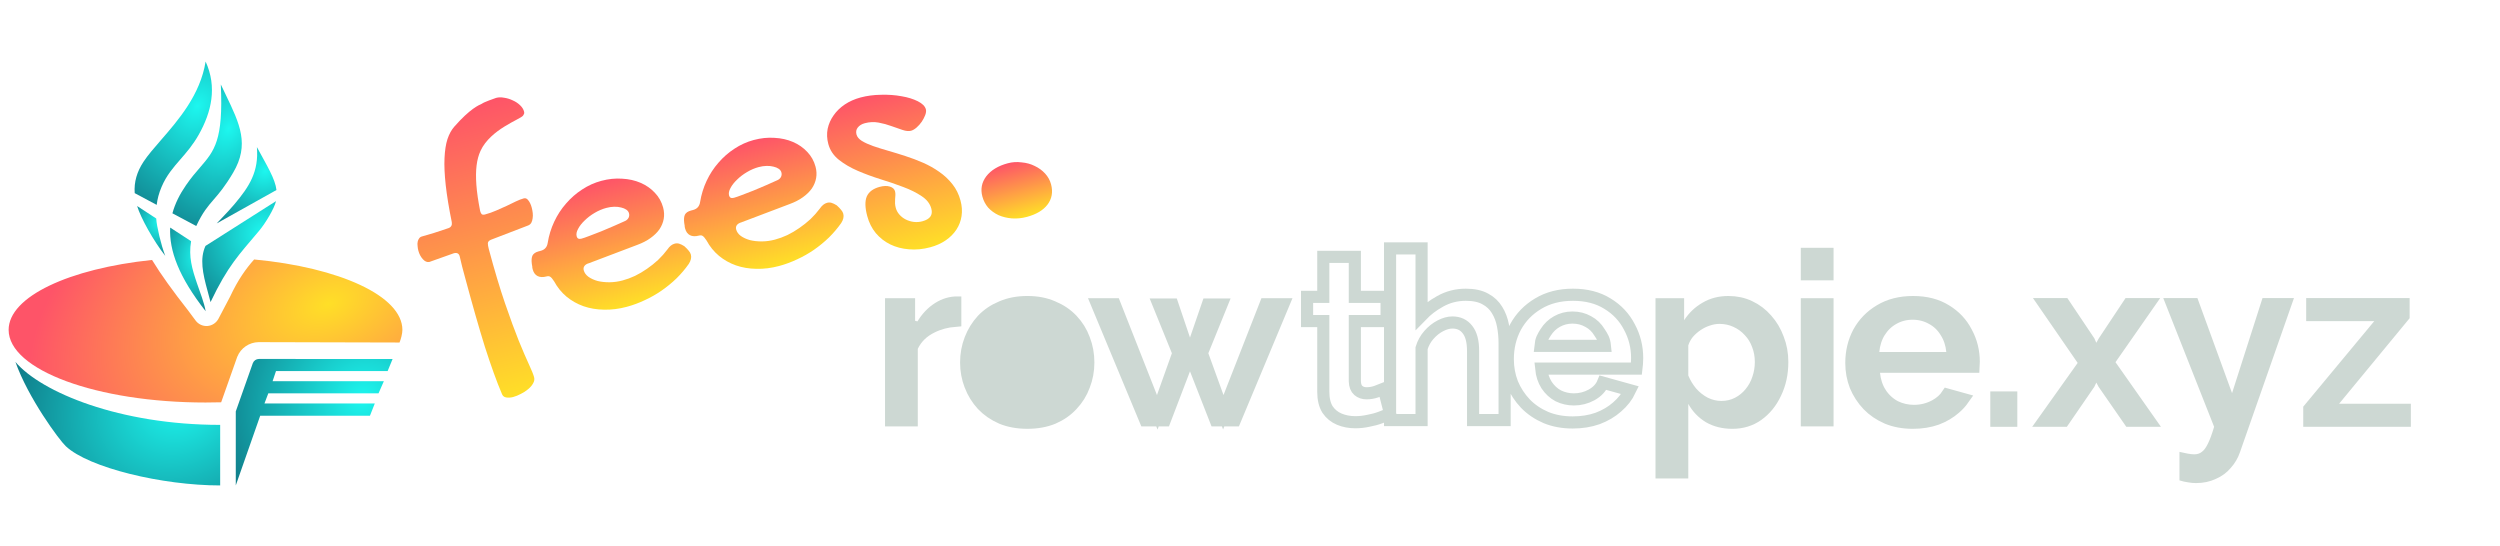 <svg width="206" height="45" viewBox="0 0 206 45" fill="none" xmlns="http://www.w3.org/2000/svg">
<path d="M11.1 15.914C11.034 14.995 11.285 14.151 11.822 13.333C12.181 12.789 12.691 12.201 13.254 11.554C14.705 9.883 16.503 7.814 16.943 5.072C17.9 7.173 17.436 9.217 16.377 11.096C15.9 11.941 15.373 12.548 14.869 13.127C14.276 13.808 13.717 14.45 13.316 15.395C13.095 15.909 12.969 16.401 12.911 16.882L11.1 15.914Z" fill="url(#paint0_radial_5924_25223)"/>
<path d="M14.207 17.577C14.428 16.766 14.81 16.008 15.318 15.273C15.738 14.659 16.131 14.204 16.485 13.796C17.673 12.42 18.411 11.566 18.195 6.956C18.334 7.252 18.471 7.537 18.604 7.812L18.605 7.814C19.764 10.221 20.578 11.909 19.211 14.227C18.535 15.372 18.042 15.942 17.607 16.445C17.116 17.012 16.698 17.496 16.172 18.623L14.207 17.577Z" fill="url(#paint1_radial_5924_25223)"/>
<path d="M19.298 16.851C18.765 17.483 17.895 18.354 17.855 18.411L22.78 15.657C22.677 14.74 22.001 13.659 21.169 12.122C21.337 14.148 20.547 15.371 19.298 16.851Z" fill="url(#paint2_radial_5924_25223)"/>
<path d="M22.743 16.573C22.611 17.16 21.885 18.382 21.352 19.017C19.667 21.021 18.79 21.876 17.349 24.891C17.267 24.565 17.182 24.257 17.101 23.963C16.698 22.513 16.451 21.305 16.933 20.263L22.743 16.573Z" fill="url(#paint3_radial_5924_25223)"/>
<path d="M16.238 23.366C15.826 22.159 15.53 21.15 15.745 19.874L14.023 18.752C13.928 20.63 14.73 22.822 16.945 25.644C16.827 24.945 16.474 24.056 16.238 23.366Z" fill="url(#paint4_radial_5924_25223)"/>
<path d="M12.873 18.004C12.903 18.615 13.28 20.229 13.618 21.083C12.654 19.853 11.6 17.966 11.299 16.977L12.873 18.004Z" fill="url(#paint5_radial_5924_25223)"/>
<path d="M33.157 27.182C33.157 24.388 27.962 22.038 20.941 21.38C20.271 22.132 19.601 23.065 18.961 24.441L17.997 26.272C17.814 26.61 17.475 26.831 17.099 26.861C16.717 26.89 16.349 26.723 16.121 26.417L15.503 25.586C14.215 23.942 13.272 22.639 12.529 21.42C5.715 22.129 0.711 24.442 0.711 27.182C0.711 30.485 7.982 33.167 16.938 33.167C17.37 33.167 17.799 33.161 18.224 33.149L19.539 29.428L19.549 29.402C19.839 28.677 20.537 28.203 21.312 28.192H21.318L32.921 28.223C33.041 27.931 33.157 27.486 33.157 27.182Z" fill="url(#paint6_radial_5924_25223)"/>
<path d="M21.791 33.248H30.882L30.484 34.256H21.441L19.428 39.999V33.9L20.836 29.916C20.916 29.715 21.111 29.581 21.33 29.578L32.35 29.581L31.942 30.574H22.743L22.461 31.413H31.628L31.192 32.409H22.109L21.791 33.248Z" fill="url(#paint7_radial_5924_25223)"/>
<path d="M1.27 29.822C2.317 32.783 4.879 36.26 5.423 36.768C7.305 38.541 13.367 40 18.142 40V35.01C9.865 35.01 3.404 32.329 1.27 29.822Z" fill="url(#paint8_radial_5924_25223)"/>
<path d="M189.787 33.509L195.638 26.463H190.03V24.56H198.554V26.22L192.743 33.266H198.655V35.169H189.787V33.509Z" fill="#CDD8D3"/>
<path d="M179.588 37.234C179.831 37.288 180.054 37.336 180.256 37.376C180.472 37.416 180.655 37.437 180.803 37.437C181.059 37.437 181.269 37.369 181.431 37.234C181.606 37.113 181.775 36.883 181.937 36.546C182.099 36.222 182.267 35.763 182.443 35.169L178.252 24.56H181.066L183.921 32.395L186.431 24.56H189.023L184.569 37.275C184.407 37.747 184.157 38.172 183.82 38.55C183.496 38.942 183.084 39.245 182.585 39.461C182.099 39.691 181.552 39.806 180.945 39.806C180.729 39.806 180.513 39.785 180.297 39.745C180.081 39.718 179.845 39.664 179.588 39.583V37.234Z" fill="#CDD8D3"/>
<path d="M170.348 24.56L172.575 27.881L172.737 28.245L172.94 27.881L175.147 24.56H178.001L174.317 29.844L178.062 35.169H175.207L172.92 31.869L172.737 31.525L172.575 31.869L170.308 35.169H167.453L171.199 29.905L167.514 24.56H170.348Z" fill="#CDD8D3"/>
<path d="M164 35.169V32.253H166.227V35.169H164Z" fill="#CDD8D3"/>
<path d="M75.126 28.743V34.633H73.426V25.071H74.905V26.828L75.849 27.058C76.195 26.392 76.623 25.886 77.128 25.521C77.633 25.157 78.151 24.966 78.687 24.93H78.715V26.428C78.023 26.483 77.382 26.652 76.797 26.943C76.061 27.297 75.511 27.825 75.175 28.527L75.126 28.63V28.743Z" fill="#CDD8D3" stroke="#CDD8D3"/>
<path d="M81.809 31.748L81.809 31.748C81.527 31.186 81.394 30.556 81.394 29.871C81.394 29.188 81.527 28.564 81.81 28.012C82.088 27.459 82.472 27.014 82.968 26.693C83.469 26.355 84.037 26.186 84.655 26.186C85.258 26.186 85.816 26.347 86.317 26.67L81.809 31.748ZM81.809 31.748L81.811 31.753C82.091 32.295 82.477 32.734 82.972 33.053L81.809 31.748ZM87.476 31.735C87.199 32.276 86.814 32.716 86.326 33.047L86.317 33.053L86.317 33.053C85.817 33.376 85.258 33.536 84.655 33.536C84.041 33.536 83.475 33.377 82.972 33.053L87.476 31.735ZM87.476 31.735C87.774 31.171 87.916 30.539 87.916 29.851C87.916 29.176 87.773 28.552 87.478 27.99C87.2 27.436 86.813 26.99 86.317 26.67L87.476 31.735ZM79.961 31.767L79.961 31.766C79.728 31.168 79.611 30.537 79.611 29.871C79.611 29.191 79.729 28.554 79.961 27.956L79.961 27.956C80.193 27.357 80.522 26.826 80.948 26.362C81.381 25.907 81.905 25.551 82.527 25.295L82.527 25.295L82.535 25.292C83.149 25.027 83.852 24.889 84.655 24.889C85.457 24.889 86.153 25.027 86.751 25.29L86.751 25.29L86.762 25.295C87.385 25.551 87.91 25.908 88.343 26.365C88.78 26.827 89.107 27.354 89.325 27.947L89.325 27.947L89.328 27.956C89.56 28.554 89.678 29.191 89.678 29.871C89.678 30.537 89.561 31.168 89.328 31.766L89.328 31.766L89.325 31.775C89.107 32.37 88.78 32.895 88.343 33.358L88.343 33.358L88.339 33.363C87.92 33.817 87.403 34.18 86.779 34.45C86.163 34.703 85.458 34.834 84.655 34.834C83.851 34.834 83.146 34.703 82.531 34.45C81.907 34.18 81.382 33.816 80.948 33.36C80.522 32.896 80.193 32.367 79.961 31.767Z" fill="#CDD8D3" stroke="#CDD8D3"/>
<path d="M97.588 30.42L95.978 34.633H94.378L90.4 25.071H91.849L94.869 32.736L95.358 33.976L95.805 32.721L97.035 29.274L97.099 29.095L97.027 28.918L95.473 25.091H96.608L97.582 27.976L98.023 29.283L97.588 30.42ZM98.528 27.979L99.521 25.091H100.659L99.104 28.918L99.032 29.096L99.097 29.276L100.347 32.723L100.799 33.97L101.282 32.735L104.283 25.071H105.75L101.754 34.633H100.171L98.521 30.416L98.079 29.286L98.528 27.979Z" fill="#CDD8D3" stroke="#CDD8D3"/>
<path d="M114.545 34.093C114.325 34.184 114.061 34.287 113.75 34.403C113.44 34.52 113.104 34.61 112.743 34.675C112.394 34.752 112.038 34.791 111.677 34.791C111.198 34.791 110.759 34.707 110.358 34.539C109.958 34.371 109.635 34.106 109.389 33.745C109.157 33.37 109.04 32.885 109.04 32.291V26.457H107.703V24.461H109.04V21.166H111.638V24.461H114.255V26.457H111.638V31.419C111.65 31.768 111.747 32.02 111.928 32.175C112.109 32.33 112.336 32.407 112.607 32.407C112.878 32.407 113.143 32.362 113.402 32.272C113.66 32.181 113.866 32.103 114.021 32.039L114.545 34.093ZM123.98 34.616H121.382V28.918C121.382 28.13 121.228 27.542 120.917 27.154C120.62 26.767 120.207 26.573 119.677 26.573C119.367 26.573 119.037 26.664 118.688 26.845C118.34 27.025 118.023 27.277 117.739 27.601C117.467 27.91 117.267 28.272 117.138 28.686V34.616H114.541V20.468H117.138V25.994C117.575 25.544 118.023 25.19 118.669 24.829C119.315 24.467 120.02 24.287 120.781 24.287C121.44 24.287 121.976 24.402 122.391 24.635C122.804 24.855 123.127 25.158 123.359 25.546C123.592 25.921 123.753 26.347 123.844 26.825C123.934 27.29 123.98 27.775 123.98 28.279V34.616ZM129.59 34.81C128.776 34.81 128.04 34.675 127.381 34.403C126.723 34.119 126.16 33.738 125.695 33.26C125.23 32.769 124.868 32.213 124.609 31.593C124.364 30.96 124.242 30.294 124.242 29.597C124.242 28.628 124.454 27.743 124.881 26.942C125.32 26.14 125.941 25.501 126.742 25.023C127.556 24.531 128.512 24.287 129.61 24.287C130.721 24.287 131.671 24.531 132.459 25.023C133.247 25.501 133.848 26.14 134.261 26.942C134.688 27.73 134.901 28.582 134.901 29.5C134.901 29.655 134.895 29.817 134.882 29.984C134.869 30.139 134.856 30.268 134.843 30.372H126.994C127.045 30.889 127.194 31.341 127.439 31.728C127.698 32.116 128.02 32.414 128.408 32.62C128.809 32.814 129.236 32.911 129.687 32.911C130.204 32.911 130.689 32.788 131.141 32.543C131.606 32.285 131.923 31.948 132.091 31.535L134.32 32.155C134.074 32.672 133.719 33.13 133.253 33.531C132.802 33.931 132.265 34.248 131.645 34.48C131.025 34.7 130.34 34.81 129.59 34.81ZM126.935 28.5H132.246C132.194 27.983 132.045 27.762 131.8 27.387C131.568 26.999 131.257 26.702 130.87 26.495C130.482 26.276 130.049 26.166 129.571 26.166C129.106 26.166 128.68 26.276 128.292 26.495C127.918 26.702 127.607 26.999 127.361 27.387C127.129 27.762 126.987 27.983 126.935 28.5Z" stroke="#CDD8D3"/>
<path d="M138.615 33.279V38.927H136.914V25.071H138.272V26.385V28.067L139.191 26.658C139.552 26.104 140.004 25.678 140.55 25.369L140.55 25.369L140.557 25.365C141.091 25.052 141.707 24.89 142.421 24.89C143.065 24.89 143.642 25.017 144.16 25.264L144.16 25.264L144.164 25.266C144.704 25.518 145.172 25.872 145.571 26.331L145.571 26.331L145.575 26.335C145.974 26.783 146.286 27.306 146.507 27.908L146.507 27.908L146.511 27.92C146.741 28.501 146.859 29.137 146.859 29.832C146.859 30.786 146.672 31.638 146.304 32.396L146.304 32.396L146.302 32.402C145.946 33.163 145.456 33.758 144.832 34.202C144.238 34.62 143.548 34.835 142.743 34.835C142.002 34.835 141.366 34.672 140.821 34.36C140.279 34.03 139.859 33.59 139.552 33.036L138.615 31.343V33.279ZM139.122 27.427L139.116 27.433L139.11 27.44C138.897 27.702 138.738 27.994 138.638 28.31L138.615 28.384V28.461V30.941V31.04L138.653 31.132C138.833 31.568 139.074 31.968 139.376 32.33L139.376 32.33L139.384 32.339C139.705 32.705 140.077 33.001 140.498 33.219L140.504 33.222L140.51 33.225C140.936 33.43 141.38 33.537 141.836 33.537C142.324 33.537 142.781 33.434 143.195 33.218C143.593 33.013 143.934 32.733 144.218 32.387C144.512 32.031 144.73 31.634 144.871 31.199C145.022 30.758 145.098 30.302 145.098 29.832C145.098 29.334 145.015 28.865 144.844 28.427C144.688 27.992 144.452 27.606 144.137 27.275C143.824 26.93 143.454 26.662 143.03 26.474C142.61 26.281 142.156 26.188 141.675 26.188C141.359 26.188 141.044 26.246 140.731 26.354C140.429 26.45 140.141 26.592 139.865 26.776C139.588 26.961 139.339 27.178 139.122 27.427Z" fill="#CDD8D3" stroke="#CDD8D3"/>
<path d="M148.885 34.634V25.072H150.586V34.634H148.885ZM148.885 22.6V20.919H150.586V22.6H148.885Z" fill="#CDD8D3" stroke="#CDD8D3"/>
<path d="M160.467 32.518L161.776 32.882C161.59 33.148 161.365 33.396 161.097 33.626L161.097 33.626L161.092 33.63C160.673 34.001 160.171 34.3 159.58 34.522C158.996 34.728 158.342 34.835 157.614 34.835C156.825 34.835 156.127 34.703 155.51 34.45C154.883 34.179 154.356 33.821 153.924 33.376C153.484 32.911 153.142 32.388 152.898 31.802C152.667 31.205 152.551 30.576 152.551 29.913C152.551 28.983 152.755 28.144 153.156 27.389C153.569 26.637 154.15 26.037 154.907 25.585L154.907 25.585L154.909 25.584C155.666 25.127 156.569 24.89 157.634 24.89C158.715 24.89 159.607 25.128 160.333 25.58L160.333 25.58L160.338 25.583C161.081 26.034 161.641 26.631 162.027 27.38L162.027 27.38L162.032 27.389C162.435 28.134 162.637 28.939 162.637 29.812C162.637 29.941 162.632 30.076 162.623 30.219H154.913H154.36L154.415 30.77C154.476 31.373 154.652 31.92 154.955 32.398L154.954 32.398L154.961 32.407C155.272 32.875 155.669 33.242 156.149 33.498L156.158 33.503L156.167 33.508C156.653 33.742 157.17 33.859 157.715 33.859C158.335 33.859 158.922 33.711 159.465 33.416L159.465 33.416L159.469 33.414C159.889 33.18 160.228 32.883 160.467 32.518ZM154.355 28.956L154.301 29.506H154.853H160.376H160.929L160.873 28.956C160.813 28.355 160.639 27.814 160.335 27.349C160.05 26.876 159.665 26.507 159.185 26.25C158.703 25.978 158.169 25.845 157.594 25.845C157.029 25.845 156.501 25.979 156.02 26.251C155.552 26.51 155.17 26.879 154.874 27.348L154.874 27.348L154.872 27.351C154.583 27.816 154.415 28.356 154.355 28.956Z" fill="#CDD8D3" stroke="#CDD8D3"/>
<path d="M84.617 17.872C84.199 17.984 83.785 18.025 83.376 17.996C82.981 17.963 82.618 17.875 82.286 17.732C81.95 17.575 81.663 17.366 81.423 17.106C81.198 16.842 81.039 16.537 80.947 16.192C80.784 15.586 80.891 15.033 81.266 14.531C81.656 14.025 82.246 13.666 83.039 13.454C83.413 13.353 83.793 13.329 84.177 13.38C84.572 13.413 84.93 13.511 85.251 13.672C85.587 13.829 85.874 14.037 86.114 14.297C86.353 14.557 86.518 14.853 86.606 15.185C86.776 15.819 86.679 16.377 86.314 16.861C85.96 17.326 85.394 17.663 84.617 17.872Z" fill="url(#paint9_linear_5924_25223)"/>
<path d="M70.903 8.034C71.434 7.892 71.999 7.817 72.599 7.809C73.197 7.793 73.759 7.833 74.285 7.93C74.81 8.018 75.258 8.157 75.631 8.345C76.004 8.534 76.224 8.755 76.292 9.008C76.326 9.135 76.309 9.292 76.24 9.48C76.17 9.66 76.075 9.842 75.954 10.027C75.832 10.204 75.689 10.366 75.524 10.511C75.366 10.647 75.215 10.734 75.073 10.773C74.883 10.823 74.648 10.802 74.368 10.707C74.096 10.61 73.792 10.505 73.456 10.391C73.126 10.268 72.774 10.171 72.399 10.102C72.024 10.033 71.643 10.05 71.255 10.154C71.002 10.222 70.809 10.341 70.677 10.513C70.55 10.674 70.517 10.865 70.576 11.087C70.629 11.284 70.778 11.461 71.023 11.616C71.266 11.763 71.571 11.902 71.937 12.033C72.311 12.162 72.727 12.292 73.186 12.423C73.646 12.555 74.117 12.7 74.601 12.858C75.093 13.015 75.579 13.199 76.059 13.409C76.54 13.62 76.984 13.87 77.392 14.159C77.809 14.446 78.171 14.786 78.48 15.178C78.786 15.562 79.009 16.012 79.146 16.526C79.265 16.97 79.294 17.394 79.233 17.801C79.173 18.207 79.031 18.58 78.808 18.92C78.585 19.26 78.291 19.555 77.926 19.805C77.56 20.056 77.136 20.246 76.653 20.375C76.044 20.539 75.457 20.594 74.891 20.542C74.328 20.498 73.817 20.363 73.358 20.139C72.899 19.914 72.502 19.605 72.168 19.211C71.841 18.815 71.606 18.348 71.462 17.809C71.275 17.113 71.262 16.573 71.422 16.191C71.591 15.807 71.944 15.543 72.482 15.398C72.815 15.309 73.097 15.302 73.329 15.375C73.56 15.449 73.701 15.576 73.749 15.758C73.775 15.854 73.785 15.957 73.781 16.068C73.775 16.172 73.767 16.284 73.757 16.405C73.753 16.517 73.751 16.636 73.751 16.763C73.759 16.888 73.779 17.01 73.811 17.129C73.866 17.335 73.967 17.52 74.113 17.684C74.258 17.849 74.43 17.981 74.626 18.081C74.833 18.187 75.054 18.255 75.291 18.285C75.528 18.314 75.766 18.297 76.003 18.234C76.636 18.064 76.883 17.718 76.743 17.196C76.633 16.784 76.366 16.44 75.944 16.163C75.52 15.878 75.016 15.627 74.432 15.41C73.846 15.185 73.22 14.972 72.555 14.768C71.898 14.562 71.272 14.332 70.677 14.075C70.083 13.819 69.565 13.517 69.124 13.168C68.68 12.812 68.39 12.377 68.252 11.862C68.138 11.435 68.12 11.02 68.198 10.617C68.285 10.212 68.448 9.842 68.689 9.506C68.928 9.162 69.234 8.863 69.607 8.611C69.989 8.356 70.421 8.164 70.903 8.034Z" fill="url(#paint10_linear_5924_25223)"/>
<path d="M67.553 17.189C67.73 16.93 67.929 16.77 68.15 16.711C68.277 16.677 68.4 16.678 68.52 16.714C68.64 16.749 68.781 16.818 68.944 16.918C69.112 17.068 69.235 17.197 69.314 17.302C69.399 17.398 69.457 17.502 69.486 17.613C69.55 17.85 69.492 18.107 69.312 18.385C69.016 18.803 68.681 19.198 68.306 19.57C67.928 19.934 67.522 20.268 67.086 20.572C66.65 20.875 66.186 21.139 65.695 21.364C65.206 21.597 64.708 21.781 64.201 21.917C63.56 22.089 62.937 22.167 62.33 22.151C61.726 22.143 61.162 22.049 60.638 21.867C60.122 21.683 59.658 21.421 59.245 21.082C58.829 20.735 58.487 20.314 58.219 19.817C58.088 19.615 57.983 19.491 57.902 19.444C57.828 19.388 57.723 19.378 57.589 19.414C57.296 19.492 57.051 19.481 56.855 19.381C56.658 19.281 56.524 19.097 56.452 18.828C56.422 18.717 56.411 18.643 56.418 18.608L56.379 18.364C56.342 18.068 56.362 17.842 56.439 17.686C56.523 17.528 56.689 17.416 56.934 17.35L57.112 17.302C57.444 17.213 57.636 16.996 57.688 16.651C57.787 16.04 57.966 15.457 58.225 14.904C58.484 14.351 58.809 13.853 59.199 13.409C59.587 12.957 60.027 12.572 60.518 12.254C61.015 11.926 61.545 11.686 62.107 11.536C62.693 11.379 63.262 11.32 63.815 11.358C64.374 11.386 64.884 11.5 65.344 11.699C65.805 11.898 66.196 12.171 66.518 12.517C66.848 12.861 67.075 13.267 67.2 13.734C67.287 14.058 67.303 14.372 67.249 14.675C67.194 14.978 67.076 15.264 66.894 15.534C66.709 15.795 66.464 16.035 66.157 16.253C65.859 16.468 65.501 16.653 65.084 16.807L61.076 18.326C60.918 18.369 60.798 18.444 60.716 18.55C60.643 18.655 60.624 18.774 60.66 18.909C60.715 19.115 60.843 19.292 61.044 19.442C61.254 19.59 61.505 19.705 61.799 19.787C62.098 19.86 62.425 19.895 62.781 19.893C63.145 19.889 63.505 19.839 63.861 19.743C64.201 19.652 64.541 19.527 64.88 19.369C65.225 19.2 65.555 19.005 65.869 18.785C66.191 18.563 66.495 18.321 66.781 18.058C67.065 17.787 67.322 17.497 67.553 17.189ZM64.085 14.835C64.198 14.78 64.286 14.697 64.35 14.587C64.411 14.468 64.424 14.342 64.388 14.207C64.356 14.089 64.283 13.989 64.168 13.91C64.053 13.83 63.91 13.771 63.739 13.732C63.565 13.686 63.373 13.665 63.162 13.671C62.952 13.676 62.736 13.709 62.514 13.768C62.19 13.855 61.87 13.991 61.555 14.178C61.24 14.364 60.965 14.573 60.731 14.806C60.494 15.03 60.314 15.261 60.191 15.497C60.066 15.726 60.027 15.931 60.076 16.113C60.125 16.295 60.26 16.357 60.482 16.297C60.616 16.261 60.83 16.187 61.122 16.075C61.414 15.963 61.737 15.838 62.091 15.701C62.442 15.556 62.796 15.406 63.153 15.251C63.51 15.096 63.821 14.957 64.085 14.835Z" fill="url(#paint11_linear_5924_25223)"/>
<path d="M54.995 20.555C55.171 20.295 55.37 20.136 55.592 20.077C55.719 20.043 55.842 20.044 55.962 20.079C56.081 20.115 56.223 20.183 56.385 20.284C56.553 20.434 56.676 20.562 56.756 20.668C56.841 20.764 56.898 20.867 56.928 20.978C56.991 21.216 56.933 21.473 56.753 21.75C56.458 22.169 56.123 22.564 55.747 22.936C55.37 23.3 54.963 23.634 54.527 23.937C54.091 24.241 53.627 24.505 53.136 24.73C52.647 24.963 52.149 25.147 51.643 25.283C51.002 25.454 50.378 25.533 49.772 25.517C49.167 25.509 48.603 25.414 48.08 25.232C47.564 25.048 47.099 24.787 46.686 24.448C46.271 24.101 45.929 23.68 45.66 23.183C45.529 22.981 45.424 22.856 45.344 22.81C45.269 22.753 45.165 22.743 45.03 22.779C44.737 22.858 44.493 22.847 44.296 22.747C44.1 22.647 43.965 22.462 43.893 22.193C43.864 22.083 43.852 22.009 43.86 21.973L43.82 21.73C43.783 21.434 43.803 21.208 43.88 21.052C43.965 20.893 44.13 20.781 44.375 20.715L44.553 20.668C44.886 20.579 45.078 20.362 45.13 20.017C45.229 19.405 45.408 18.823 45.667 18.27C45.926 17.717 46.25 17.219 46.64 16.775C47.028 16.323 47.468 15.938 47.959 15.62C48.457 15.291 48.986 15.052 49.548 14.902C50.134 14.745 50.703 14.685 51.257 14.724C51.816 14.752 52.325 14.866 52.786 15.065C53.246 15.264 53.637 15.536 53.959 15.883C54.289 16.227 54.516 16.633 54.642 17.099C54.728 17.424 54.745 17.738 54.69 18.041C54.636 18.344 54.517 18.63 54.335 18.899C54.151 19.161 53.905 19.4 53.599 19.618C53.3 19.834 52.943 20.019 52.526 20.173L48.518 21.692C48.359 21.735 48.239 21.809 48.158 21.916C48.084 22.02 48.065 22.14 48.101 22.275C48.156 22.48 48.285 22.658 48.486 22.808C48.695 22.955 48.946 23.07 49.24 23.153C49.539 23.225 49.867 23.261 50.223 23.259C50.586 23.254 50.946 23.205 51.302 23.109C51.643 23.018 51.982 22.893 52.322 22.734C52.666 22.566 52.996 22.371 53.31 22.151C53.633 21.929 53.937 21.686 54.222 21.423C54.506 21.152 54.764 20.863 54.995 20.555ZM51.527 18.201C51.639 18.146 51.727 18.063 51.791 17.952C51.852 17.834 51.865 17.708 51.829 17.573C51.797 17.454 51.724 17.355 51.61 17.276C51.495 17.196 51.352 17.137 51.18 17.098C51.007 17.051 50.814 17.031 50.604 17.036C50.393 17.042 50.177 17.074 49.956 17.134C49.631 17.221 49.311 17.357 48.996 17.543C48.682 17.729 48.407 17.939 48.172 18.171C47.936 18.396 47.756 18.626 47.633 18.863C47.507 19.092 47.469 19.297 47.518 19.479C47.566 19.661 47.702 19.722 47.923 19.663C48.058 19.627 48.271 19.553 48.563 19.441C48.856 19.328 49.178 19.204 49.532 19.067C49.883 18.922 50.237 18.771 50.595 18.616C50.952 18.461 51.263 18.323 51.527 18.201Z" fill="url(#paint12_linear_5924_25223)"/>
<path d="M35.371 21.588C35.185 21.621 35.007 21.542 34.836 21.35C34.666 21.158 34.545 20.928 34.473 20.659C34.439 20.532 34.418 20.406 34.41 20.281C34.392 20.15 34.394 20.031 34.416 19.923C34.438 19.815 34.477 19.724 34.533 19.65C34.588 19.567 34.662 19.514 34.757 19.488C35.05 19.41 35.384 19.311 35.76 19.194C36.134 19.068 36.535 18.935 36.964 18.795C37.179 18.712 37.267 18.548 37.227 18.305C36.99 17.138 36.824 16.122 36.728 15.257C36.632 14.392 36.599 13.651 36.628 13.032C36.656 12.405 36.736 11.883 36.87 11.466C37.012 11.046 37.2 10.703 37.434 10.437C38.759 8.929 39.465 8.661 39.718 8.542C39.818 8.439 40.78 8.092 40.883 8.065C41.081 8.012 41.3 8.008 41.542 8.054C41.789 8.089 42.025 8.162 42.249 8.271C42.479 8.371 42.68 8.503 42.852 8.669C43.022 8.828 43.132 9.002 43.183 9.192C43.202 9.263 43.202 9.326 43.183 9.382C43.162 9.43 43.133 9.481 43.096 9.533C42.849 9.845 40.417 10.652 39.596 12.428C39.435 12.776 39.327 13.178 39.271 13.634C39.215 14.091 39.209 14.622 39.253 15.23C39.297 15.837 39.401 16.556 39.564 17.386C39.597 17.512 39.643 17.602 39.699 17.655C39.762 17.698 39.852 17.703 39.971 17.671C40.279 17.588 40.582 17.482 40.878 17.352C41.182 17.22 41.47 17.091 41.742 16.968C42.012 16.836 42.267 16.712 42.508 16.597C42.748 16.482 42.967 16.398 43.165 16.345C43.308 16.306 43.434 16.366 43.544 16.523C43.66 16.67 43.75 16.866 43.816 17.112C43.854 17.254 43.882 17.404 43.898 17.56C43.915 17.717 43.911 17.862 43.888 17.996C43.872 18.127 43.836 18.247 43.78 18.355C43.722 18.456 43.636 18.53 43.522 18.577L40.453 19.756C40.293 19.824 40.208 19.919 40.199 20.04C40.197 20.16 40.222 20.318 40.275 20.516C40.744 22.265 41.19 23.757 41.614 24.992C42.039 26.227 42.417 27.259 42.749 28.086C43.091 28.919 43.371 29.569 43.589 30.036C43.81 30.511 43.95 30.86 44.009 31.081C44.054 31.248 44.027 31.416 43.928 31.587C43.838 31.755 43.703 31.914 43.522 32.065C43.35 32.212 43.151 32.342 42.926 32.453C42.704 32.572 42.49 32.659 42.284 32.714C42.086 32.767 41.898 32.779 41.721 32.751C41.554 32.728 41.437 32.64 41.371 32.488C41.143 31.956 40.913 31.364 40.679 30.714C40.448 30.072 40.204 29.353 39.948 28.556C39.702 27.765 39.444 26.897 39.174 25.952C38.902 24.998 38.613 23.952 38.307 22.812C38.229 22.519 38.153 22.234 38.078 21.957C38.004 21.68 37.938 21.401 37.879 21.12C37.816 20.883 37.653 20.799 37.392 20.869L35.371 21.588Z" fill="url(#paint13_linear_5924_25223)"/>
<defs>
<radialGradient id="paint0_radial_5924_25223" cx="0" cy="0" r="1" gradientUnits="userSpaceOnUse" gradientTransform="translate(16.266 8.74) rotate(117.912) scale(10.082 7.781)">
<stop stop-color="#1DF7EF"/>
<stop offset="1" stop-color="#10808C"/>
</radialGradient>
<radialGradient id="paint1_radial_5924_25223" cx="0" cy="0" r="1" gradientUnits="userSpaceOnUse" gradientTransform="translate(18.851 10.58) rotate(115.692) scale(9.767 7.119)">
<stop stop-color="#1DF7EF"/>
<stop offset="1" stop-color="#10808C"/>
</radialGradient>
<radialGradient id="paint2_radial_5924_25223" cx="0" cy="0" r="1" gradientUnits="userSpaceOnUse" gradientTransform="translate(21.855 14.075) rotate(127.548) scale(5.984 5.394)">
<stop stop-color="#1DF7EF"/>
<stop offset="1" stop-color="#10808C"/>
</radialGradient>
<radialGradient id="paint3_radial_5924_25223" cx="0" cy="0" r="1" gradientUnits="userSpaceOnUse" gradientTransform="translate(21.601 19.157) rotate(125.634) scale(7.721 6.821)">
<stop stop-color="#1DF7EF"/>
<stop offset="1" stop-color="#10808C"/>
</radialGradient>
<radialGradient id="paint4_radial_5924_25223" cx="0" cy="0" r="1" gradientUnits="userSpaceOnUse" gradientTransform="translate(16.394 20.893) rotate(112.642) scale(5.634 3.735)">
<stop stop-color="#1DF7EF"/>
<stop offset="1" stop-color="#10808C"/>
</radialGradient>
<radialGradient id="paint5_radial_5924_25223" cx="0" cy="0" r="1" gradientUnits="userSpaceOnUse" gradientTransform="translate(13.182 18.253) rotate(119.008) scale(3.541 2.802)">
<stop stop-color="#1DF7EF"/>
<stop offset="1" stop-color="#10808C"/>
</radialGradient>
<radialGradient id="paint6_radial_5924_25223" cx="0" cy="0" r="1" gradientUnits="userSpaceOnUse" gradientTransform="translate(27.059 25.042) rotate(159.689) scale(25.616 15.559)">
<stop stop-color="#FFDF27"/>
<stop offset="1" stop-color="#FE5468"/>
</radialGradient>
<radialGradient id="paint7_radial_5924_25223" cx="0" cy="0" r="1" gradientUnits="userSpaceOnUse" gradientTransform="translate(29.922 32.815) rotate(140.592) scale(12.384 11.333)">
<stop stop-color="#1DF7EF"/>
<stop offset="1" stop-color="#10808C"/>
</radialGradient>
<radialGradient id="paint8_radial_5924_25223" cx="0" cy="0" r="1" gradientUnits="userSpaceOnUse" gradientTransform="translate(14.971 32.984) rotate(148.427) scale(14.663 12.204)">
<stop stop-color="#1DF7EF"/>
<stop offset="1" stop-color="#10808C"/>
</radialGradient>
<linearGradient id="paint9_linear_5924_25223" x1="83.168" y1="13.419" x2="84.379" y2="17.936" gradientUnits="userSpaceOnUse">
<stop stop-color="#FE5468"/>
<stop offset="1" stop-color="#FFDF27"/>
</linearGradient>
<linearGradient id="paint10_linear_5924_25223" x1="71.972" y1="7.748" x2="75.442" y2="20.7" gradientUnits="userSpaceOnUse">
<stop stop-color="#FE5468"/>
<stop offset="1" stop-color="#FFDF27"/>
</linearGradient>
<linearGradient id="paint11_linear_5924_25223" x1="61.24" y1="11.768" x2="63.976" y2="21.977" gradientUnits="userSpaceOnUse">
<stop stop-color="#FE5468"/>
<stop offset="1" stop-color="#FFDF27"/>
</linearGradient>
<linearGradient id="paint12_linear_5924_25223" x1="48.682" y1="15.134" x2="51.417" y2="25.343" gradientUnits="userSpaceOnUse">
<stop stop-color="#FE5468"/>
<stop offset="1" stop-color="#FFDF27"/>
</linearGradient>
<linearGradient id="paint13_linear_5924_25223" x1="37.25" y1="9.038" x2="43.507" y2="32.387" gradientUnits="userSpaceOnUse">
<stop stop-color="#FE5468"/>
<stop offset="1" stop-color="#FFDF27"/>
</linearGradient>
</defs>
</svg>
